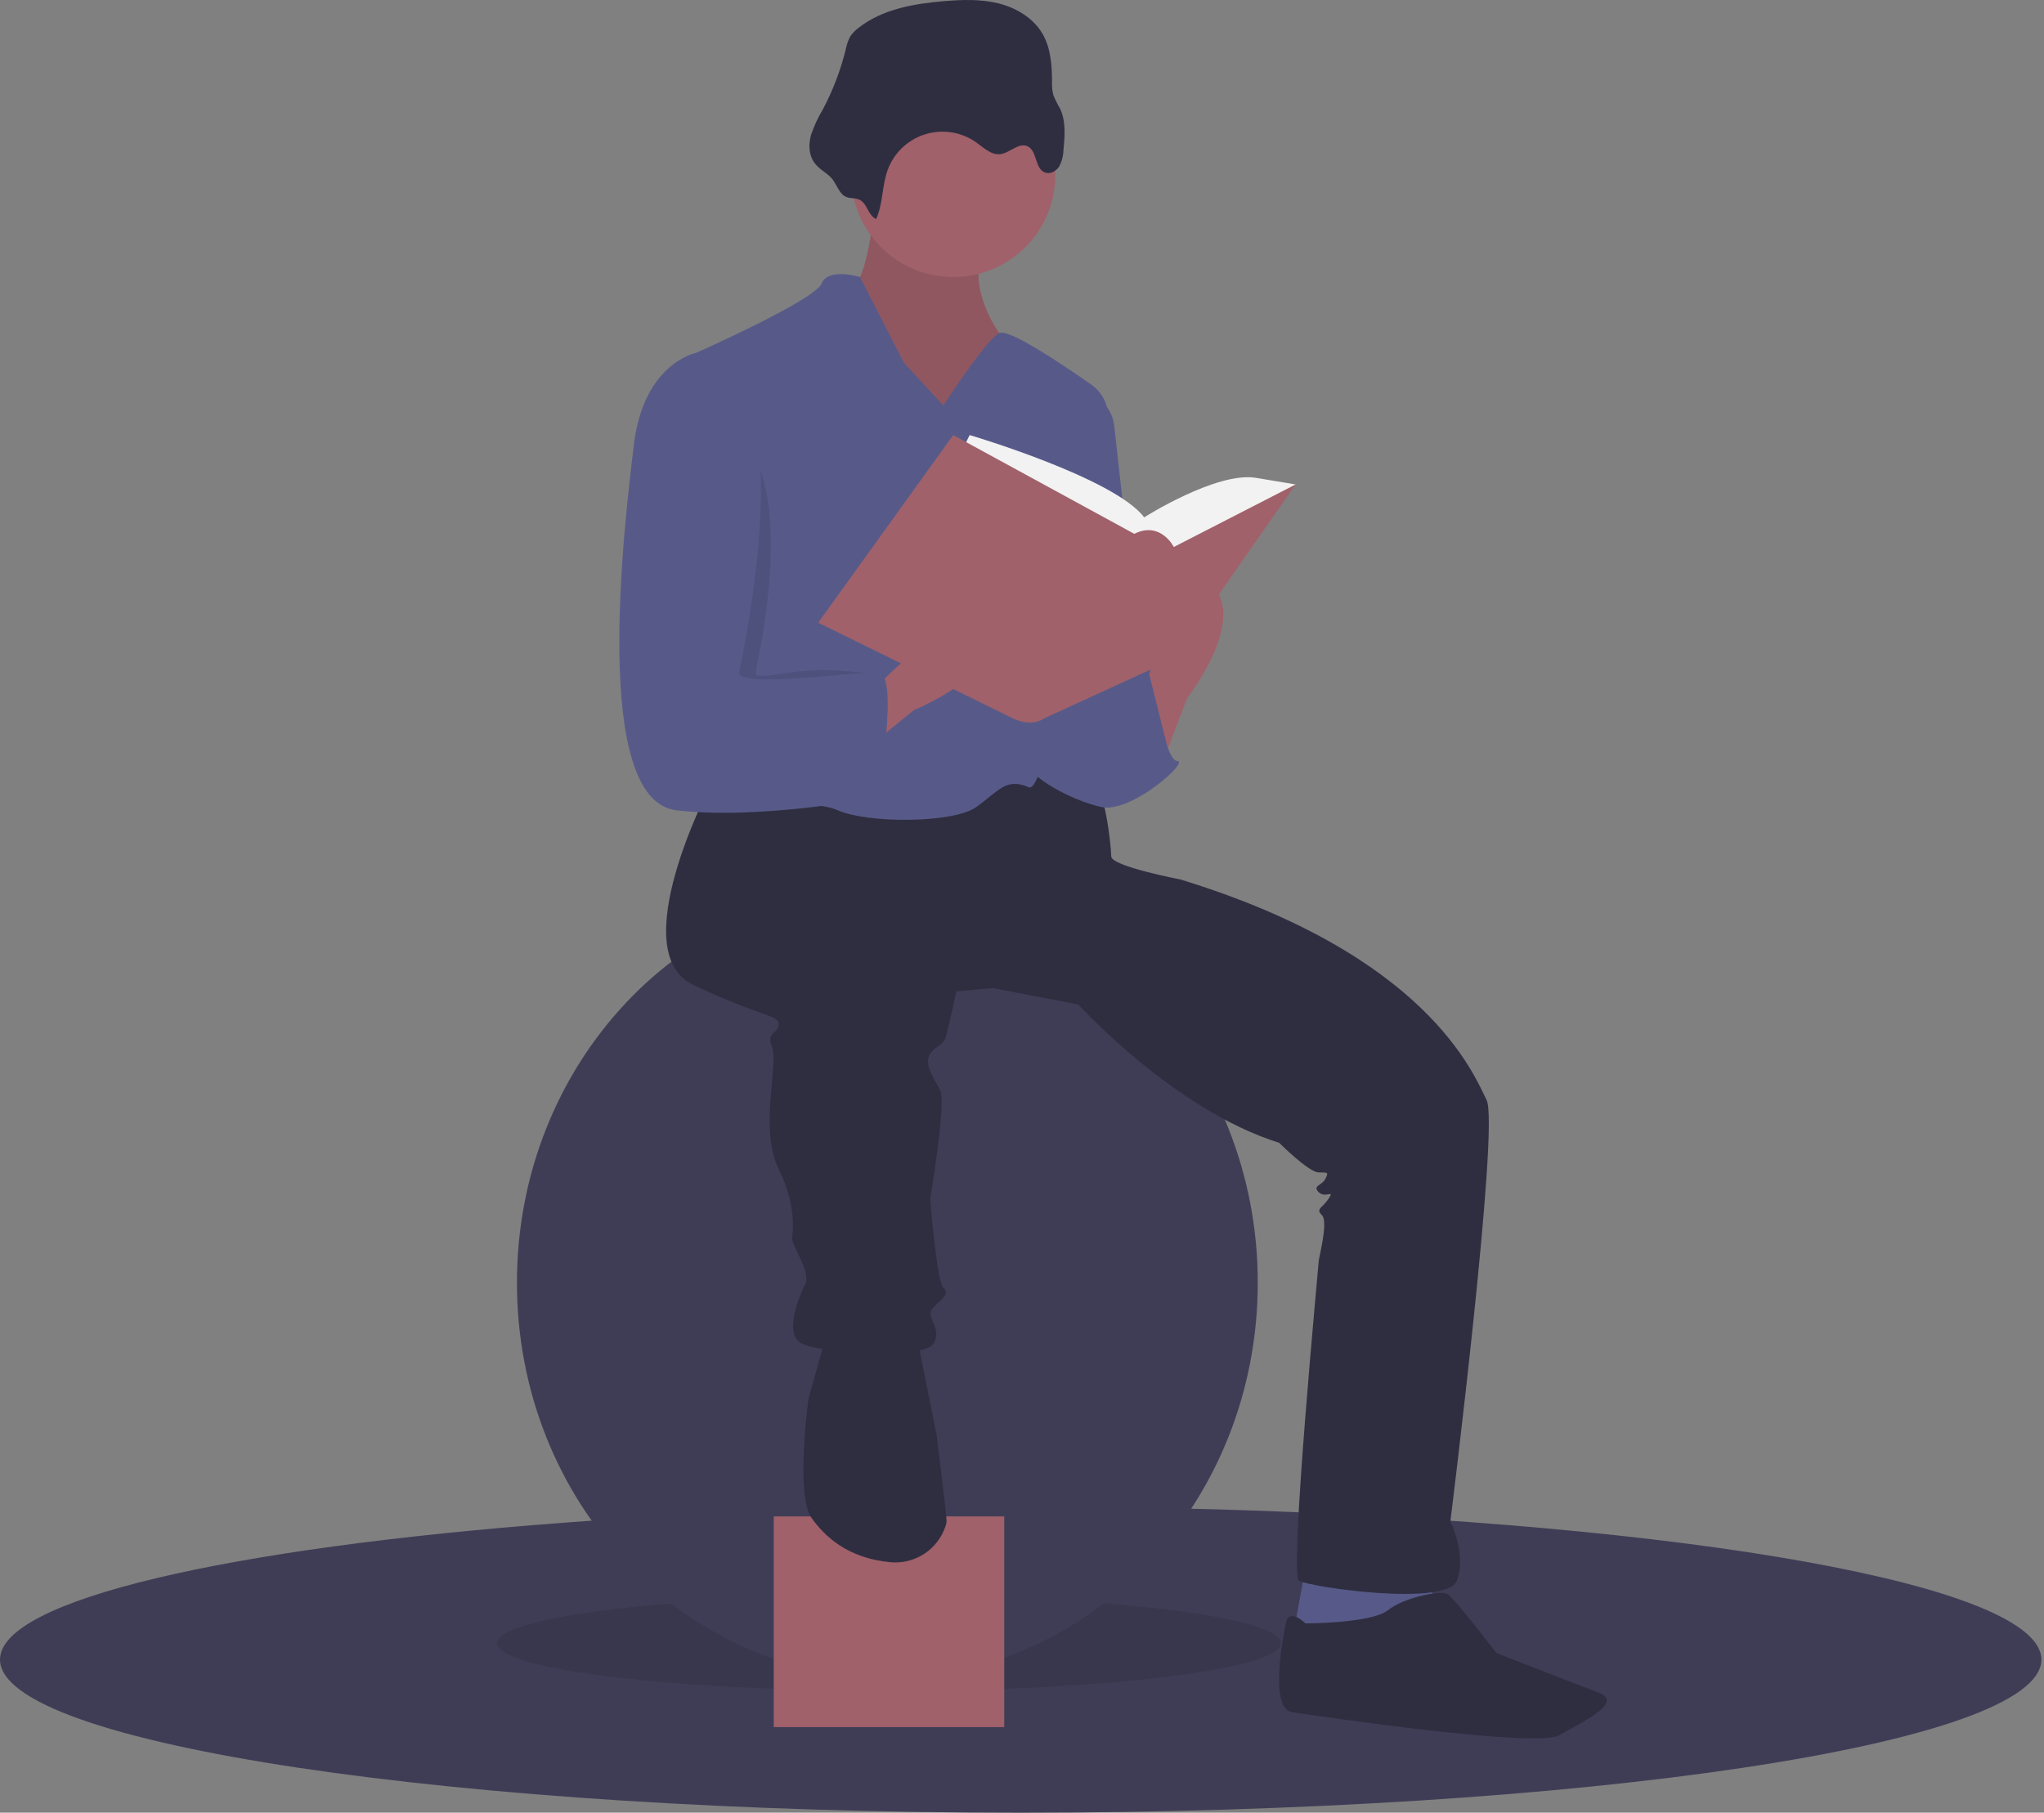 <svg width="301" height="267" viewBox="0 0 301 267" fill="none" xmlns="http://www.w3.org/2000/svg">
<rect x="0" y="0" width="301" height="267" fill="#808080" stroke="none"/>
<path d="M300.617 244.453C300.617 256.905 233.322 267 150.308 267C67.294 267 0 256.905 0 244.453C0 235.639 33.732 228.002 82.893 224.298C103.165 222.765 126.07 221.907 150.308 221.907C160.272 221.907 170.008 222.053 179.425 222.329C248.503 224.365 300.617 233.495 300.617 244.453Z" fill="#3F3D56"/>
<path opacity="0.1" d="M130.914 249.06C162.78 249.06 188.613 245.912 188.613 242.03C188.613 238.147 162.78 234.999 130.914 234.999C99.048 234.999 73.215 238.147 73.215 242.03C73.215 245.912 99.048 249.06 130.914 249.06Z" fill="black"/>
<path d="M130.671 247.121C160.797 247.121 185.219 221.071 185.219 188.937C185.219 156.803 160.797 130.753 130.671 130.753C100.546 130.753 76.124 156.803 76.124 188.937C76.124 221.071 100.546 247.121 130.671 247.121Z" fill="#3F3D56"/>
<path d="M147.884 223.362H113.943V254.394H147.884V223.362Z" fill="#A0616A"/>
<path d="M192.249 230.878L190.31 241.545L202.916 243.484L211.159 238.636L210.674 230.878H192.249Z" fill="#575A89"/>
<path d="M128.732 30.628C128.732 30.628 127.762 41.78 125.338 42.265C122.914 42.75 130.671 62.144 130.671 62.144H142.308L151.521 59.72L147.157 49.053C147.157 49.053 141.339 41.295 145.702 34.992C150.066 28.689 128.732 30.628 128.732 30.628Z" fill="#A0616A"/>
<path opacity="0.1" d="M128.732 30.628C128.732 30.628 127.762 41.78 125.338 42.265C122.914 42.75 130.671 62.144 130.671 62.144H142.308L151.521 59.72L147.157 49.053C147.157 49.053 141.339 41.295 145.702 34.992C150.066 28.689 128.732 30.628 128.732 30.628Z" fill="black"/>
<path d="M104.488 115.964C104.488 115.964 91.882 140.207 102.064 145.056C112.246 149.904 114.671 149.42 114.671 150.874C114.671 152.329 112.731 151.844 113.701 154.268C114.671 156.693 111.761 166.39 114.671 172.208C117.58 178.027 116.61 182.39 116.61 182.39C116.61 182.39 116.61 182.875 117.58 184.815C118.55 186.754 119.034 188.209 118.55 189.179C118.065 190.148 115.156 196.452 118.065 197.906C120.974 199.361 136.005 200.331 137.459 197.906C138.914 195.482 136.005 194.027 137.459 192.573C138.914 191.118 139.884 190.633 138.914 189.663C137.944 188.694 136.974 176.572 136.974 176.572C136.974 176.572 139.399 162.511 138.429 160.572C137.459 158.632 136.005 156.693 136.974 155.238C137.944 153.783 138.914 154.268 139.399 152.329C139.884 150.389 140.853 146.026 140.853 146.026L146.187 145.541L158.793 147.965C158.793 147.965 172.855 163.481 188.37 168.329C188.37 168.329 192.734 172.693 194.189 172.693C195.643 172.693 195.643 172.693 195.158 173.663C194.674 174.633 193.219 174.633 194.189 175.602C195.158 176.572 196.613 175.117 195.643 176.572C194.674 178.027 193.704 178.027 194.674 178.996C195.643 179.966 194.189 185.3 194.189 185.785C194.189 186.269 189.825 231.847 191.279 232.817C192.734 233.786 213.098 236.695 214.553 232.817C216.008 228.938 213.583 224.089 213.583 224.089C213.583 224.089 220.856 165.905 218.917 162.026C216.977 158.147 210.189 140.692 173.824 129.54C173.824 129.54 163.642 127.601 163.642 126.146C163.642 124.691 162.672 115.479 160.733 114.994C158.793 114.509 147.642 114.024 147.642 114.024L133.58 118.388L114.186 114.994L104.488 115.964Z" fill="#2F2E41"/>
<path d="M121.459 197.421L119.035 206.149C119.035 206.149 117.095 220.21 119.519 223.604C121.424 226.27 124.824 229.534 131.129 230.107C132.896 230.269 134.666 229.823 136.145 228.843C137.625 227.863 138.725 226.407 139.265 224.717C139.337 224.514 139.382 224.303 139.399 224.089C139.399 223.119 137.944 211.482 137.944 211.482L135.52 199.361L135.035 195.967L121.459 197.421Z" fill="#2F2E41"/>
<path d="M192.249 239.12C192.249 239.12 189.825 236.696 189.34 239.12C188.855 241.544 186.916 251.727 190.31 252.212C193.704 252.696 226.19 257.545 229.584 255.606C232.978 253.666 239.281 250.757 235.402 249.302C231.523 247.848 220.372 243.484 220.372 243.484C220.372 243.484 214.068 235.241 213.099 234.756C212.129 234.272 206.795 235.241 204.371 237.181C201.947 239.12 192.249 239.12 192.249 239.12Z" fill="#2F2E41"/>
<path d="M140.369 40.81C148.67 40.81 155.4 34.08 155.4 25.779C155.4 17.478 148.67 10.748 140.369 10.748C132.067 10.748 125.338 17.478 125.338 25.779C125.338 34.08 132.067 40.81 140.369 40.81Z" fill="#A0616A"/>
<path d="M138.914 59.719L133.096 53.416L126.646 40.81C126.646 40.81 121.944 39.355 120.974 41.779C120.004 44.204 102.549 51.962 102.549 51.962C102.549 51.962 106.913 92.69 104.973 96.569C103.034 100.448 99.64 115.964 102.549 117.419C105.458 118.873 119.034 117.419 123.398 119.358C127.762 121.297 140.369 121.297 143.763 118.873C147.157 116.449 148.126 114.509 151.52 115.964C154.41 117.202 161.165 74.866 163.11 62.25C163.273 61.19 163.137 60.106 162.717 59.12C162.296 58.133 161.608 57.285 160.73 56.669C156.379 53.618 148.544 48.359 147.157 49.053C145.217 50.022 138.914 59.719 138.914 59.719Z" fill="#575A89"/>
<path d="M159.763 57.78C160.902 58.065 161.926 58.691 162.698 59.575C163.471 60.459 163.954 61.557 164.084 62.724L168.006 98.024C168.006 98.024 158.309 118.873 153.46 104.812C148.611 90.751 159.763 57.78 159.763 57.78Z" fill="#575A89"/>
<path d="M158.793 101.418L169.46 98.509C169.46 98.509 171.4 112.085 173.339 112.085C175.279 112.085 166.551 119.843 162.187 118.873C157.824 117.903 151.52 114.509 151.036 112.085C150.551 109.661 155.399 99.478 155.399 99.478L158.793 101.418Z" fill="#575A89"/>
<path d="M129.022 32.263C130.044 30.01 129.867 27.381 130.712 25.055C131.164 23.81 131.898 22.686 132.857 21.771C133.816 20.856 134.973 20.176 136.238 19.782C137.503 19.389 138.843 19.293 140.151 19.503C141.459 19.713 142.701 20.222 143.78 20.991C144.867 21.767 145.957 22.855 147.284 22.707C148.712 22.548 149.987 20.954 151.3 21.538C152.756 22.186 152.363 24.795 153.838 25.398C154.615 25.715 155.532 25.227 155.98 24.517C156.371 23.772 156.585 22.946 156.603 22.105C156.807 20.037 156.991 17.848 156.094 15.973C155.717 15.338 155.388 14.675 155.11 13.991C154.953 13.351 154.891 12.692 154.923 12.034C154.915 9.604 154.738 7.068 153.515 4.968C152.157 2.637 149.648 1.147 147.03 0.496C144.413 -0.154 141.67 -0.054 138.983 0.173C134.54 0.549 129.906 1.356 126.406 4.118C125.93 4.465 125.521 4.895 125.197 5.388C124.89 5.973 124.672 6.601 124.553 7.25C123.796 10.332 122.661 13.309 121.175 16.112C120.459 17.301 119.875 18.563 119.431 19.877C119.06 21.213 119.085 22.735 119.862 23.883C120.495 24.817 121.506 25.315 122.301 26.079C123.088 26.837 123.456 28.293 124.329 28.866C125.09 29.366 126.002 29.013 126.779 29.544C127.776 30.224 127.848 31.718 129.022 32.263Z" fill="#2F2E41"/>
<path d="M141.338 66.993L142.793 64.084C142.793 64.084 164.127 70.387 168.491 76.206C168.491 76.206 179.158 69.418 184.976 70.387L190.795 71.357L172.855 87.358L150.066 85.418L141.338 66.993Z" fill="#F2F2F2"/>
<path d="M140.369 64.084L120.489 91.721L149.096 105.782C149.096 105.782 151.77 107.237 153.827 105.782L172.855 97.055L190.795 71.357L172.855 80.569C172.855 80.569 170.915 76.691 167.036 78.63L140.369 64.084Z" fill="#A0616A"/>
<path d="M170.915 113.055L174.794 102.873C174.794 102.873 183.522 91.721 178.673 86.388C173.824 81.054 168.491 101.903 168.491 101.903L170.915 113.055Z" fill="#A0616A"/>
<path d="M126.161 111.43L134.625 104.568C134.625 104.568 147.77 99.3 146.251 92.254C144.733 85.207 129.659 100.567 129.659 100.567L126.161 111.43Z" fill="#A0616A"/>
<path opacity="0.1" d="M105.216 62.387H104.731C104.731 62.387 97.216 53.417 95.761 65.539C94.306 77.66 89.458 117.904 102.064 119.359C114.671 120.813 123.641 113.298 123.641 113.298C123.641 113.298 132.853 99.237 129.459 99.237C127.817 99.237 123.351 98.499 119.277 98.752C114.931 99.022 111.026 100.246 111.277 98.994C111.762 96.57 118.792 65.781 105.216 62.387Z" fill="black"/>
<path d="M104.489 52.932L102.549 51.962C102.549 51.962 94.791 53.416 93.337 65.538C91.882 77.66 87.034 117.904 99.64 119.358C112.246 120.813 129.217 117.419 129.217 117.419C129.217 117.419 132.611 98.994 129.217 98.994C125.823 98.994 108.368 101.418 108.852 98.994C109.337 96.57 118.065 56.326 104.489 52.932Z" fill="#575A89"/>
<path d="M163.885 107.48L169.231 99.285L172.612 112.813L163.885 116.692V107.48Z" fill="#575A89"/>
</svg>
